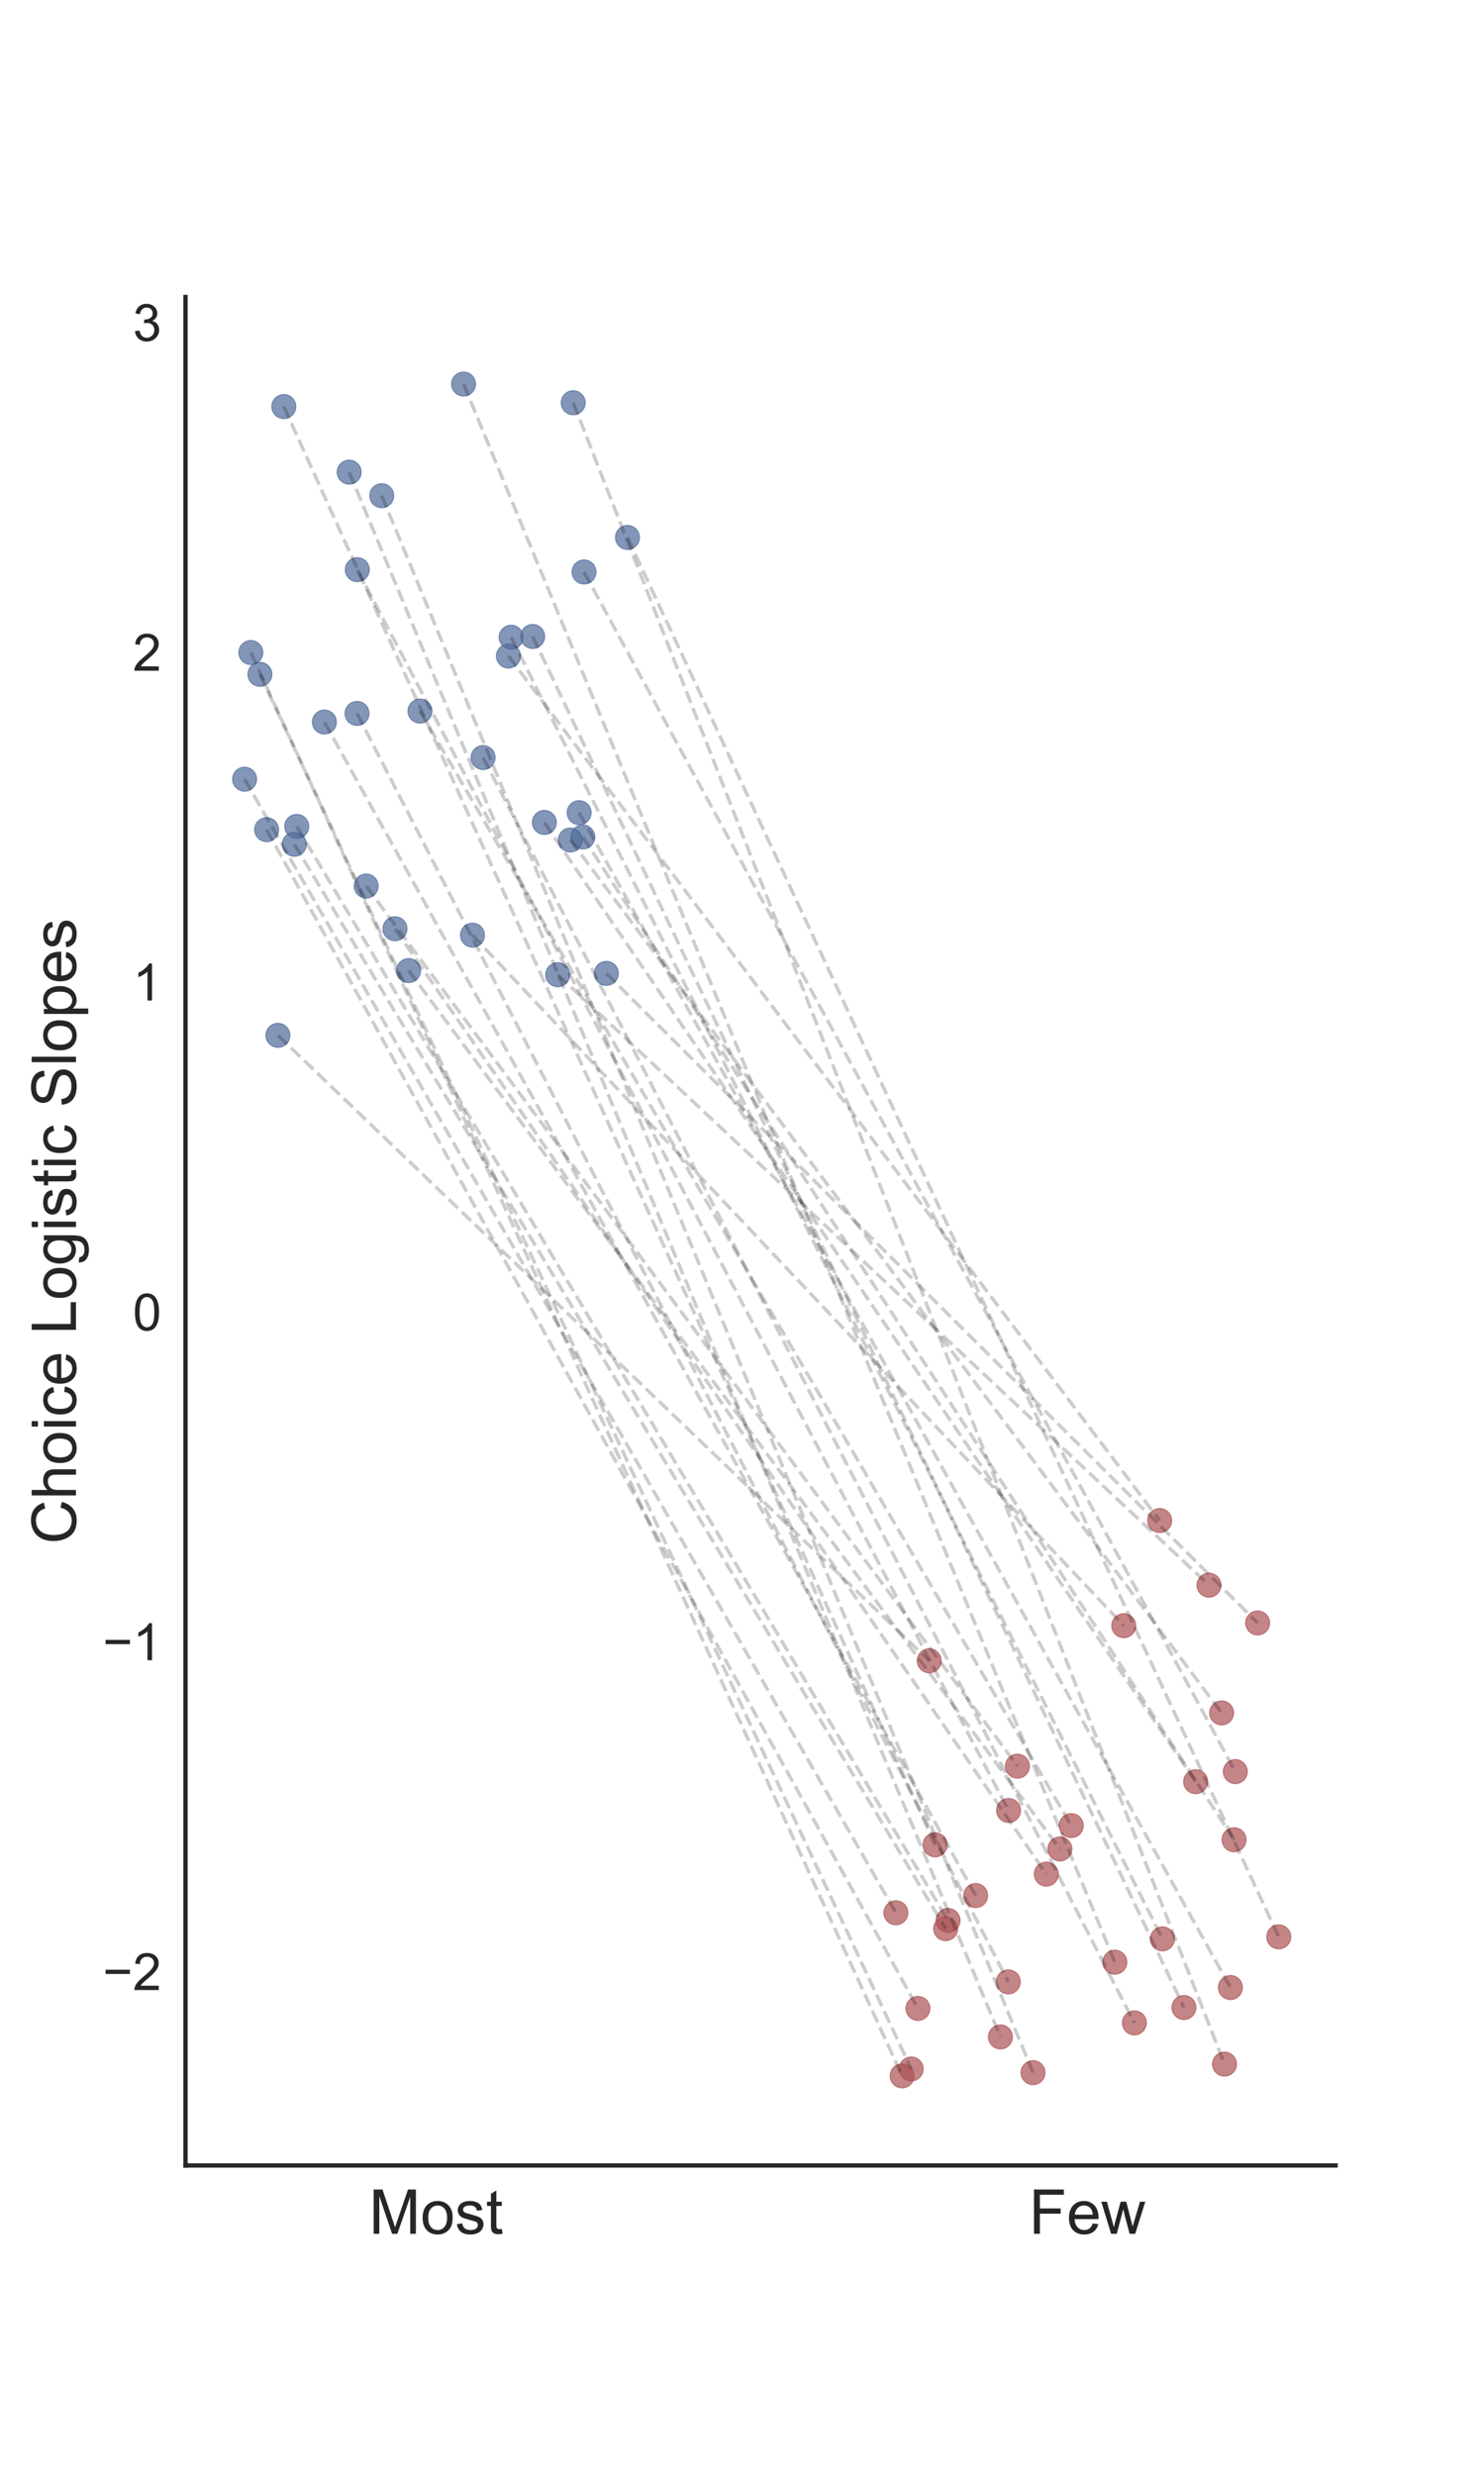 <?xml version="1.0" encoding="utf-8" standalone="no"?>
<!DOCTYPE svg PUBLIC "-//W3C//DTD SVG 1.1//EN"
  "http://www.w3.org/Graphics/SVG/1.1/DTD/svg11.dtd">
<!-- Created with matplotlib (http://matplotlib.org/) -->
<svg height="720pt" version="1.1" viewBox="0 0 432 720" width="432pt" xmlns="http://www.w3.org/2000/svg" xmlns:xlink="http://www.w3.org/1999/xlink">
 <defs>
  <style type="text/css">
*{stroke-linecap:butt;stroke-linejoin:round;}
  </style>
 </defs>
 <g id="figure_1">
  <g id="patch_1">
   <path d="M 0 720 
L 432 720 
L 432 0 
L 0 0 
z
" style="fill:#ffffff;"/>
  </g>
  <g id="axes_1">
   <g id="patch_2">
    <path d="M 54 630 
L 388.8 630 
L 388.8 86.4 
L 54 86.4 
z
" style="fill:#ffffff;"/>
   </g>
   <g id="matplotlib.axis_1">
    <g id="xtick_1">
     <g id="line2d_1"/>
     <g id="text_1">
      <!-- Most -->
      <defs>
       <path d="M 7.422 0 
L 7.422 71.578 
L 21.688 71.578 
L 38.625 20.906 
Q 40.969 13.812 42.047 10.297 
Q 43.266 14.203 45.844 21.781 
L 62.984 71.578 
L 75.734 71.578 
L 75.734 0 
L 66.609 0 
L 66.609 59.906 
L 45.797 0 
L 37.25 0 
L 16.547 60.938 
L 16.547 0 
z
" id="ArialMT-4d"/>
       <path d="M 3.328 25.922 
Q 3.328 40.328 11.328 47.266 
Q 18.016 53.031 27.641 53.031 
Q 38.328 53.031 45.109 46.016 
Q 51.906 39.016 51.906 26.656 
Q 51.906 16.656 48.906 10.906 
Q 45.906 5.172 40.156 2 
Q 34.422 -1.172 27.641 -1.172 
Q 16.75 -1.172 10.031 5.812 
Q 3.328 12.797 3.328 25.922 
z
M 12.359 25.922 
Q 12.359 15.969 16.703 11.016 
Q 21.047 6.062 27.641 6.062 
Q 34.188 6.062 38.531 11.031 
Q 42.875 16.016 42.875 26.219 
Q 42.875 35.844 38.5 40.797 
Q 34.125 45.75 27.641 45.75 
Q 21.047 45.75 16.703 40.812 
Q 12.359 35.891 12.359 25.922 
z
" id="ArialMT-6f"/>
       <path d="M 3.078 15.484 
L 11.766 16.844 
Q 12.5 11.625 15.844 8.844 
Q 19.188 6.062 25.203 6.062 
Q 31.25 6.062 34.172 8.516 
Q 37.109 10.984 37.109 14.312 
Q 37.109 17.281 34.516 19 
Q 32.719 20.172 25.531 21.969 
Q 15.875 24.422 12.141 26.203 
Q 8.406 27.984 6.469 31.125 
Q 4.547 34.281 4.547 38.094 
Q 4.547 41.547 6.125 44.5 
Q 7.719 47.469 10.453 49.422 
Q 12.5 50.922 16.031 51.969 
Q 19.578 53.031 23.641 53.031 
Q 29.734 53.031 34.344 51.266 
Q 38.969 49.516 41.156 46.5 
Q 43.359 43.5 44.188 38.484 
L 35.594 37.312 
Q 35.016 41.312 32.203 43.547 
Q 29.391 45.797 24.266 45.797 
Q 18.219 45.797 15.625 43.797 
Q 13.031 41.797 13.031 39.109 
Q 13.031 37.406 14.109 36.031 
Q 15.188 34.625 17.484 33.688 
Q 18.797 33.203 25.25 31.453 
Q 34.578 28.953 38.25 27.359 
Q 41.938 25.781 44.031 22.75 
Q 46.141 19.734 46.141 15.234 
Q 46.141 10.844 43.578 6.953 
Q 41.016 3.078 36.172 0.953 
Q 31.344 -1.172 25.25 -1.172 
Q 15.141 -1.172 9.844 3.031 
Q 4.547 7.234 3.078 15.484 
z
" id="ArialMT-73"/>
       <path d="M 25.781 7.859 
L 27.047 0.094 
Q 23.344 -0.688 20.406 -0.688 
Q 15.625 -0.688 12.984 0.828 
Q 10.359 2.344 9.281 4.812 
Q 8.203 7.281 8.203 15.188 
L 8.203 45.016 
L 1.766 45.016 
L 1.766 51.859 
L 8.203 51.859 
L 8.203 64.703 
L 16.938 69.969 
L 16.938 51.859 
L 25.781 51.859 
L 25.781 45.016 
L 16.938 45.016 
L 16.938 14.703 
Q 16.938 10.938 17.406 9.859 
Q 17.875 8.797 18.922 8.156 
Q 19.969 7.516 21.922 7.516 
Q 23.391 7.516 25.781 7.859 
z
" id="ArialMT-74"/>
      </defs>
      <g style="fill:#262626;" transform="translate(107.437 649.884)scale(0.18 -0.18)">
       <use xlink:href="#ArialMT-4d"/>
       <use x="83.301" xlink:href="#ArialMT-6f"/>
       <use x="138.916" xlink:href="#ArialMT-73"/>
       <use x="188.916" xlink:href="#ArialMT-74"/>
      </g>
     </g>
    </g>
    <g id="xtick_2">
     <g id="line2d_2"/>
     <g id="text_2">
      <!-- Few -->
      <defs>
       <path d="M 8.203 0 
L 8.203 71.578 
L 56.5 71.578 
L 56.5 63.141 
L 17.672 63.141 
L 17.672 40.969 
L 51.266 40.969 
L 51.266 32.516 
L 17.672 32.516 
L 17.672 0 
z
" id="ArialMT-46"/>
       <path d="M 42.094 16.703 
L 51.172 15.578 
Q 49.031 7.625 43.219 3.219 
Q 37.406 -1.172 28.375 -1.172 
Q 17 -1.172 10.328 5.828 
Q 3.656 12.844 3.656 25.484 
Q 3.656 38.578 10.391 45.797 
Q 17.141 53.031 27.875 53.031 
Q 38.281 53.031 44.875 45.953 
Q 51.469 38.875 51.469 26.031 
Q 51.469 25.25 51.422 23.688 
L 12.75 23.688 
Q 13.234 15.141 17.578 10.594 
Q 21.922 6.062 28.422 6.062 
Q 33.25 6.062 36.672 8.594 
Q 40.094 11.141 42.094 16.703 
z
M 13.234 30.906 
L 42.188 30.906 
Q 41.609 37.453 38.875 40.719 
Q 34.672 45.797 27.984 45.797 
Q 21.922 45.797 17.797 41.75 
Q 13.672 37.703 13.234 30.906 
z
" id="ArialMT-65"/>
       <path d="M 16.156 0 
L 0.297 51.859 
L 9.375 51.859 
L 17.625 21.922 
L 20.703 10.797 
Q 20.906 11.625 23.391 21.484 
L 31.641 51.859 
L 40.672 51.859 
L 48.438 21.781 
L 51.031 11.859 
L 54 21.875 
L 62.891 51.859 
L 71.438 51.859 
L 55.219 0 
L 46.094 0 
L 37.844 31.062 
L 35.844 39.891 
L 25.344 0 
z
" id="ArialMT-77"/>
      </defs>
      <g style="fill:#262626;" transform="translate(299.529 649.884)scale(0.18 -0.18)">
       <use xlink:href="#ArialMT-46"/>
       <use x="61.084" xlink:href="#ArialMT-65"/>
       <use x="116.699" xlink:href="#ArialMT-77"/>
      </g>
     </g>
    </g>
   </g>
   <g id="matplotlib.axis_2">
    <g id="ytick_1">
     <g id="line2d_3"/>
     <g id="text_3">
      <!-- −2 -->
      <defs>
       <path d="M 52.828 31.203 
L 5.562 31.203 
L 5.562 39.406 
L 52.828 39.406 
z
" id="ArialMT-2212"/>
       <path d="M 50.344 8.453 
L 50.344 0 
L 3.031 0 
Q 2.938 3.172 4.047 6.109 
Q 5.859 10.938 9.828 15.625 
Q 13.812 20.312 21.344 26.469 
Q 33.016 36.031 37.109 41.625 
Q 41.219 47.219 41.219 52.203 
Q 41.219 57.422 37.469 61 
Q 33.734 64.594 27.734 64.594 
Q 21.391 64.594 17.578 60.781 
Q 13.766 56.984 13.719 50.25 
L 4.688 51.172 
Q 5.609 61.281 11.656 66.578 
Q 17.719 71.875 27.938 71.875 
Q 38.234 71.875 44.234 66.156 
Q 50.25 60.453 50.25 52 
Q 50.25 47.703 48.484 43.547 
Q 46.734 39.406 42.656 34.812 
Q 38.578 30.219 29.109 22.219 
Q 21.188 15.578 18.938 13.203 
Q 16.703 10.844 15.234 8.453 
z
" id="ArialMT-32"/>
      </defs>
      <g style="fill:#262626;" transform="translate(29.898 578.969)scale(0.15 -0.15)">
       <use xlink:href="#ArialMT-2212"/>
       <use x="58.398" xlink:href="#ArialMT-32"/>
      </g>
     </g>
    </g>
    <g id="ytick_2">
     <g id="line2d_4"/>
     <g id="text_4">
      <!-- −1 -->
      <defs>
       <path d="M 37.25 0 
L 28.469 0 
L 28.469 56 
Q 25.297 52.984 20.141 49.953 
Q 14.984 46.922 10.891 45.406 
L 10.891 53.906 
Q 18.266 57.375 23.781 62.297 
Q 29.297 67.234 31.594 71.875 
L 37.25 71.875 
z
" id="ArialMT-31"/>
      </defs>
      <g style="fill:#262626;" transform="translate(29.898 483.01)scale(0.15 -0.15)">
       <use xlink:href="#ArialMT-2212"/>
       <use x="58.398" xlink:href="#ArialMT-31"/>
      </g>
     </g>
    </g>
    <g id="ytick_3">
     <g id="line2d_5"/>
     <g id="text_5">
      <!-- 0 -->
      <defs>
       <path d="M 4.156 35.297 
Q 4.156 48 6.766 55.734 
Q 9.375 63.484 14.516 67.672 
Q 19.672 71.875 27.484 71.875 
Q 33.25 71.875 37.594 69.547 
Q 41.938 67.234 44.766 62.859 
Q 47.609 58.5 49.219 52.219 
Q 50.828 45.953 50.828 35.297 
Q 50.828 22.703 48.234 14.969 
Q 45.656 7.234 40.5 3 
Q 35.359 -1.219 27.484 -1.219 
Q 17.141 -1.219 11.234 6.203 
Q 4.156 15.141 4.156 35.297 
z
M 13.188 35.297 
Q 13.188 17.672 17.312 11.828 
Q 21.438 6 27.484 6 
Q 33.547 6 37.672 11.859 
Q 41.797 17.719 41.797 35.297 
Q 41.797 52.984 37.672 58.781 
Q 33.547 64.594 27.391 64.594 
Q 21.344 64.594 17.719 59.469 
Q 13.188 52.938 13.188 35.297 
z
" id="ArialMT-30"/>
      </defs>
      <g style="fill:#262626;" transform="translate(38.659 387.051)scale(0.15 -0.15)">
       <use xlink:href="#ArialMT-30"/>
      </g>
     </g>
    </g>
    <g id="ytick_4">
     <g id="line2d_6"/>
     <g id="text_6">
      <!-- 1 -->
      <g style="fill:#262626;" transform="translate(38.659 291.092)scale(0.15 -0.15)">
       <use xlink:href="#ArialMT-31"/>
      </g>
     </g>
    </g>
    <g id="ytick_5">
     <g id="line2d_7"/>
     <g id="text_7">
      <!-- 2 -->
      <g style="fill:#262626;" transform="translate(38.659 195.132)scale(0.15 -0.15)">
       <use xlink:href="#ArialMT-32"/>
      </g>
     </g>
    </g>
    <g id="ytick_6">
     <g id="line2d_8"/>
     <g id="text_8">
      <!-- 3 -->
      <defs>
       <path d="M 4.203 18.891 
L 12.984 20.062 
Q 14.5 12.594 18.141 9.297 
Q 21.781 6 27 6 
Q 33.203 6 37.469 10.297 
Q 41.75 14.594 41.75 20.953 
Q 41.75 27 37.797 30.922 
Q 33.844 34.859 27.734 34.859 
Q 25.25 34.859 21.531 33.891 
L 22.516 41.609 
Q 23.391 41.5 23.922 41.5 
Q 29.547 41.5 34.031 44.422 
Q 38.531 47.359 38.531 53.469 
Q 38.531 58.297 35.25 61.469 
Q 31.984 64.656 26.812 64.656 
Q 21.688 64.656 18.266 61.422 
Q 14.844 58.203 13.875 51.766 
L 5.078 53.328 
Q 6.688 62.156 12.391 67.016 
Q 18.109 71.875 26.609 71.875 
Q 32.469 71.875 37.391 69.359 
Q 42.328 66.844 44.938 62.5 
Q 47.562 58.156 47.562 53.266 
Q 47.562 48.641 45.062 44.828 
Q 42.578 41.016 37.703 38.766 
Q 44.047 37.312 47.562 32.688 
Q 51.078 28.078 51.078 21.141 
Q 51.078 11.766 44.234 5.25 
Q 37.406 -1.266 26.953 -1.266 
Q 17.531 -1.266 11.297 4.344 
Q 5.078 9.969 4.203 18.891 
z
" id="ArialMT-33"/>
      </defs>
      <g style="fill:#262626;" transform="translate(38.659 99.173)scale(0.15 -0.15)">
       <use xlink:href="#ArialMT-33"/>
      </g>
     </g>
    </g>
    <g id="text_9">
     <!-- Choice Logistic Slopes -->
     <defs>
      <path d="M 58.797 25.094 
L 68.266 22.703 
Q 65.281 11.031 57.547 4.906 
Q 49.812 -1.219 38.625 -1.219 
Q 27.047 -1.219 19.797 3.484 
Q 12.547 8.203 8.766 17.141 
Q 4.984 26.078 4.984 36.328 
Q 4.984 47.516 9.25 55.828 
Q 13.531 64.156 21.406 68.469 
Q 29.297 72.797 38.766 72.797 
Q 49.516 72.797 56.828 67.328 
Q 64.156 61.859 67.047 51.953 
L 57.719 49.75 
Q 55.219 57.562 50.484 61.125 
Q 45.75 64.703 38.578 64.703 
Q 30.328 64.703 24.781 60.734 
Q 19.234 56.781 16.984 50.109 
Q 14.75 43.453 14.75 36.375 
Q 14.75 27.25 17.406 20.438 
Q 20.062 13.625 25.672 10.25 
Q 31.297 6.891 37.844 6.891 
Q 45.797 6.891 51.312 11.469 
Q 56.844 16.062 58.797 25.094 
z
" id="ArialMT-43"/>
      <path d="M 6.594 0 
L 6.594 71.578 
L 15.375 71.578 
L 15.375 45.906 
Q 21.531 53.031 30.906 53.031 
Q 36.672 53.031 40.922 50.75 
Q 45.172 48.484 47 44.484 
Q 48.828 40.484 48.828 32.859 
L 48.828 0 
L 40.047 0 
L 40.047 32.859 
Q 40.047 39.453 37.188 42.453 
Q 34.328 45.453 29.109 45.453 
Q 25.203 45.453 21.75 43.422 
Q 18.312 41.406 16.844 37.938 
Q 15.375 34.469 15.375 28.375 
L 15.375 0 
z
" id="ArialMT-68"/>
      <path d="M 6.641 61.469 
L 6.641 71.578 
L 15.438 71.578 
L 15.438 61.469 
z
M 6.641 0 
L 6.641 51.859 
L 15.438 51.859 
L 15.438 0 
z
" id="ArialMT-69"/>
      <path d="M 40.438 19 
L 49.078 17.875 
Q 47.656 8.938 41.812 3.875 
Q 35.984 -1.172 27.484 -1.172 
Q 16.844 -1.172 10.375 5.781 
Q 3.906 12.75 3.906 25.734 
Q 3.906 34.125 6.688 40.422 
Q 9.469 46.734 15.156 49.875 
Q 20.844 53.031 27.547 53.031 
Q 35.984 53.031 41.359 48.75 
Q 46.734 44.484 48.25 36.625 
L 39.703 35.297 
Q 38.484 40.531 35.375 43.156 
Q 32.281 45.797 27.875 45.797 
Q 21.234 45.797 17.078 41.031 
Q 12.938 36.281 12.938 25.984 
Q 12.938 15.531 16.938 10.797 
Q 20.953 6.062 27.391 6.062 
Q 32.562 6.062 36.031 9.234 
Q 39.5 12.406 40.438 19 
z
" id="ArialMT-63"/>
      <path id="ArialMT-20"/>
      <path d="M 7.328 0 
L 7.328 71.578 
L 16.797 71.578 
L 16.797 8.453 
L 52.047 8.453 
L 52.047 0 
z
" id="ArialMT-4c"/>
      <path d="M 4.984 -4.297 
L 13.531 -5.562 
Q 14.062 -9.516 16.5 -11.328 
Q 19.781 -13.766 25.438 -13.766 
Q 31.547 -13.766 34.859 -11.328 
Q 38.188 -8.891 39.359 -4.5 
Q 40.047 -1.812 39.984 6.781 
Q 34.234 0 25.641 0 
Q 14.938 0 9.078 7.719 
Q 3.219 15.438 3.219 26.219 
Q 3.219 33.641 5.906 39.906 
Q 8.594 46.188 13.688 49.609 
Q 18.797 53.031 25.688 53.031 
Q 34.859 53.031 40.828 45.609 
L 40.828 51.859 
L 48.922 51.859 
L 48.922 7.031 
Q 48.922 -5.078 46.453 -10.125 
Q 44 -15.188 38.641 -18.109 
Q 33.297 -21.047 25.484 -21.047 
Q 16.219 -21.047 10.5 -16.875 
Q 4.781 -12.703 4.984 -4.297 
z
M 12.25 26.859 
Q 12.25 16.656 16.297 11.969 
Q 20.359 7.281 26.469 7.281 
Q 32.516 7.281 36.609 11.938 
Q 40.719 16.609 40.719 26.562 
Q 40.719 36.078 36.5 40.906 
Q 32.281 45.75 26.312 45.75 
Q 20.453 45.75 16.344 40.984 
Q 12.25 36.234 12.25 26.859 
z
" id="ArialMT-67"/>
      <path d="M 4.5 23 
L 13.422 23.781 
Q 14.062 18.406 16.375 14.969 
Q 18.703 11.531 23.578 9.406 
Q 28.469 7.281 34.578 7.281 
Q 39.984 7.281 44.141 8.891 
Q 48.297 10.5 50.312 13.297 
Q 52.344 16.109 52.344 19.438 
Q 52.344 22.797 50.391 25.312 
Q 48.438 27.828 43.953 29.547 
Q 41.062 30.672 31.203 33.031 
Q 21.344 35.406 17.391 37.5 
Q 12.25 40.188 9.734 44.156 
Q 7.234 48.141 7.234 53.078 
Q 7.234 58.5 10.297 63.203 
Q 13.375 67.922 19.281 70.359 
Q 25.203 72.797 32.422 72.797 
Q 40.375 72.797 46.453 70.234 
Q 52.547 67.672 55.812 62.688 
Q 59.078 57.719 59.328 51.422 
L 50.25 50.734 
Q 49.516 57.516 45.281 60.984 
Q 41.062 64.453 32.812 64.453 
Q 24.219 64.453 20.281 61.297 
Q 16.359 58.156 16.359 53.719 
Q 16.359 49.859 19.141 47.359 
Q 21.875 44.875 33.422 42.266 
Q 44.969 39.656 49.266 37.703 
Q 55.516 34.812 58.484 30.391 
Q 61.469 25.984 61.469 20.219 
Q 61.469 14.5 58.203 9.438 
Q 54.938 4.391 48.797 1.578 
Q 42.672 -1.219 35.016 -1.219 
Q 25.297 -1.219 18.719 1.609 
Q 12.156 4.438 8.422 10.125 
Q 4.688 15.828 4.5 23 
z
" id="ArialMT-53"/>
      <path d="M 6.391 0 
L 6.391 71.578 
L 15.188 71.578 
L 15.188 0 
z
" id="ArialMT-6c"/>
      <path d="M 6.594 -19.875 
L 6.594 51.859 
L 14.594 51.859 
L 14.594 45.125 
Q 17.438 49.078 21 51.047 
Q 24.562 53.031 29.641 53.031 
Q 36.281 53.031 41.359 49.609 
Q 46.438 46.188 49.016 39.953 
Q 51.609 33.734 51.609 26.312 
Q 51.609 18.359 48.75 11.984 
Q 45.906 5.609 40.453 2.219 
Q 35.016 -1.172 29 -1.172 
Q 24.609 -1.172 21.109 0.688 
Q 17.625 2.547 15.375 5.375 
L 15.375 -19.875 
z
M 14.547 25.641 
Q 14.547 15.625 18.594 10.844 
Q 22.656 6.062 28.422 6.062 
Q 34.281 6.062 38.453 11.016 
Q 42.625 15.969 42.625 26.375 
Q 42.625 36.281 38.547 41.203 
Q 34.469 46.141 28.812 46.141 
Q 23.188 46.141 18.859 40.891 
Q 14.547 35.641 14.547 25.641 
z
" id="ArialMT-70"/>
     </defs>
     <g style="fill:#262626;" transform="translate(22.109 449.246)rotate(-90)scale(0.18 -0.18)">
      <use xlink:href="#ArialMT-43"/>
      <use x="72.217" xlink:href="#ArialMT-68"/>
      <use x="127.832" xlink:href="#ArialMT-6f"/>
      <use x="183.447" xlink:href="#ArialMT-69"/>
      <use x="205.664" xlink:href="#ArialMT-63"/>
      <use x="255.664" xlink:href="#ArialMT-65"/>
      <use x="311.279" xlink:href="#ArialMT-20"/>
      <use x="339.062" xlink:href="#ArialMT-4c"/>
      <use x="394.678" xlink:href="#ArialMT-6f"/>
      <use x="450.293" xlink:href="#ArialMT-67"/>
      <use x="505.908" xlink:href="#ArialMT-69"/>
      <use x="528.125" xlink:href="#ArialMT-73"/>
      <use x="578.125" xlink:href="#ArialMT-74"/>
      <use x="605.908" xlink:href="#ArialMT-69"/>
      <use x="628.125" xlink:href="#ArialMT-63"/>
      <use x="678.125" xlink:href="#ArialMT-20"/>
      <use x="705.908" xlink:href="#ArialMT-53"/>
      <use x="772.607" xlink:href="#ArialMT-6c"/>
      <use x="794.824" xlink:href="#ArialMT-6f"/>
      <use x="850.439" xlink:href="#ArialMT-70"/>
      <use x="906.055" xlink:href="#ArialMT-65"/>
      <use x="961.67" xlink:href="#ArialMT-73"/>
     </g>
    </g>
   </g>
   <g id="PathCollection_1">
    <defs>
     <path d="M 0 3.5 
C 0.928 3.5 1.819 3.131 2.475 2.475 
C 3.131 1.819 3.5 0.928 3.5 0 
C 3.5 -0.928 3.131 -1.819 2.475 -2.475 
C 1.819 -3.131 0.928 -3.5 0 -3.5 
C -0.928 -3.5 -1.819 -3.131 -2.475 -2.475 
C -3.131 -1.819 -3.5 -0.928 -3.5 0 
C -3.5 0.928 -3.131 1.819 -2.475 2.475 
C -1.819 3.131 -0.928 3.5 0 3.5 
z
" id="m279bed7094" style="stroke:#4f6a9a;stroke-opacity:0.7;stroke-width:0.3;"/>
    </defs>
    <g clip-path="url(#p89cc9021c3)">
     <use style="fill:#4f6a9a;fill-opacity:0.7;stroke:#4f6a9a;stroke-opacity:0.7;stroke-width:0.3;" x="122.256" xlink:href="#m279bed7094" y="206.878"/>
     <use style="fill:#4f6a9a;fill-opacity:0.7;stroke:#4f6a9a;stroke-opacity:0.7;stroke-width:0.3;" x="103.931" xlink:href="#m279bed7094" y="207.559"/>
     <use style="fill:#4f6a9a;fill-opacity:0.7;stroke:#4f6a9a;stroke-opacity:0.7;stroke-width:0.3;" x="158.465" xlink:href="#m279bed7094" y="239.279"/>
     <use style="fill:#4f6a9a;fill-opacity:0.7;stroke:#4f6a9a;stroke-opacity:0.7;stroke-width:0.3;" x="182.663" xlink:href="#m279bed7094" y="156.356"/>
     <use style="fill:#4f6a9a;fill-opacity:0.7;stroke:#4f6a9a;stroke-opacity:0.7;stroke-width:0.3;" x="148" xlink:href="#m279bed7094" y="190.871"/>
     <use style="fill:#4f6a9a;fill-opacity:0.7;stroke:#4f6a9a;stroke-opacity:0.7;stroke-width:0.3;" x="71.2" xlink:href="#m279bed7094" y="226.688"/>
     <use style="fill:#4f6a9a;fill-opacity:0.7;stroke:#4f6a9a;stroke-opacity:0.7;stroke-width:0.3;" x="85.688" xlink:href="#m279bed7094" y="245.622"/>
     <use style="fill:#4f6a9a;fill-opacity:0.7;stroke:#4f6a9a;stroke-opacity:0.7;stroke-width:0.3;" x="118.946" xlink:href="#m279bed7094" y="282.373"/>
     <use style="fill:#4f6a9a;fill-opacity:0.7;stroke:#4f6a9a;stroke-opacity:0.7;stroke-width:0.3;" x="176.515" xlink:href="#m279bed7094" y="283.191"/>
     <use style="fill:#4f6a9a;fill-opacity:0.7;stroke:#4f6a9a;stroke-opacity:0.7;stroke-width:0.3;" x="75.662" xlink:href="#m279bed7094" y="196.18"/>
     <use style="fill:#4f6a9a;fill-opacity:0.7;stroke:#4f6a9a;stroke-opacity:0.7;stroke-width:0.3;" x="114.98" xlink:href="#m279bed7094" y="270.199"/>
     <use style="fill:#4f6a9a;fill-opacity:0.7;stroke:#4f6a9a;stroke-opacity:0.7;stroke-width:0.3;" x="166.03" xlink:href="#m279bed7094" y="244.38"/>
     <use style="fill:#4f6a9a;fill-opacity:0.7;stroke:#4f6a9a;stroke-opacity:0.7;stroke-width:0.3;" x="106.598" xlink:href="#m279bed7094" y="257.774"/>
     <use style="fill:#4f6a9a;fill-opacity:0.7;stroke:#4f6a9a;stroke-opacity:0.7;stroke-width:0.3;" x="101.641" xlink:href="#m279bed7094" y="137.359"/>
     <use style="fill:#4f6a9a;fill-opacity:0.7;stroke:#4f6a9a;stroke-opacity:0.7;stroke-width:0.3;" x="86.386" xlink:href="#m279bed7094" y="240.431"/>
     <use style="fill:#4f6a9a;fill-opacity:0.7;stroke:#4f6a9a;stroke-opacity:0.7;stroke-width:0.3;" x="169.652" xlink:href="#m279bed7094" y="243.493"/>
     <use style="fill:#4f6a9a;fill-opacity:0.7;stroke:#4f6a9a;stroke-opacity:0.7;stroke-width:0.3;" x="94.431" xlink:href="#m279bed7094" y="210.058"/>
     <use style="fill:#4f6a9a;fill-opacity:0.7;stroke:#4f6a9a;stroke-opacity:0.7;stroke-width:0.3;" x="166.865" xlink:href="#m279bed7094" y="117.174"/>
     <use style="fill:#4f6a9a;fill-opacity:0.7;stroke:#4f6a9a;stroke-opacity:0.7;stroke-width:0.3;" x="155.063" xlink:href="#m279bed7094" y="185.168"/>
     <use style="fill:#4f6a9a;fill-opacity:0.7;stroke:#4f6a9a;stroke-opacity:0.7;stroke-width:0.3;" x="104.013" xlink:href="#m279bed7094" y="165.736"/>
     <use style="fill:#4f6a9a;fill-opacity:0.7;stroke:#4f6a9a;stroke-opacity:0.7;stroke-width:0.3;" x="73.023" xlink:href="#m279bed7094" y="189.838"/>
     <use style="fill:#4f6a9a;fill-opacity:0.7;stroke:#4f6a9a;stroke-opacity:0.7;stroke-width:0.3;" x="80.909" xlink:href="#m279bed7094" y="301.213"/>
     <use style="fill:#4f6a9a;fill-opacity:0.7;stroke:#4f6a9a;stroke-opacity:0.7;stroke-width:0.3;" x="170.013" xlink:href="#m279bed7094" y="166.402"/>
     <use style="fill:#4f6a9a;fill-opacity:0.7;stroke:#4f6a9a;stroke-opacity:0.7;stroke-width:0.3;" x="148.797" xlink:href="#m279bed7094" y="185.384"/>
     <use style="fill:#4f6a9a;fill-opacity:0.7;stroke:#4f6a9a;stroke-opacity:0.7;stroke-width:0.3;" x="134.946" xlink:href="#m279bed7094" y="111.727"/>
     <use style="fill:#4f6a9a;fill-opacity:0.7;stroke:#4f6a9a;stroke-opacity:0.7;stroke-width:0.3;" x="137.542" xlink:href="#m279bed7094" y="272.076"/>
     <use style="fill:#4f6a9a;fill-opacity:0.7;stroke:#4f6a9a;stroke-opacity:0.7;stroke-width:0.3;" x="162.353" xlink:href="#m279bed7094" y="283.569"/>
     <use style="fill:#4f6a9a;fill-opacity:0.7;stroke:#4f6a9a;stroke-opacity:0.7;stroke-width:0.3;" x="77.624" xlink:href="#m279bed7094" y="241.373"/>
     <use style="fill:#4f6a9a;fill-opacity:0.7;stroke:#4f6a9a;stroke-opacity:0.7;stroke-width:0.3;" x="111.123" xlink:href="#m279bed7094" y="144.213"/>
     <use style="fill:#4f6a9a;fill-opacity:0.7;stroke:#4f6a9a;stroke-opacity:0.7;stroke-width:0.3;" x="82.617" xlink:href="#m279bed7094" y="118.287"/>
     <use style="fill:#4f6a9a;fill-opacity:0.7;stroke:#4f6a9a;stroke-opacity:0.7;stroke-width:0.3;" x="140.63" xlink:href="#m279bed7094" y="220.391"/>
     <use style="fill:#4f6a9a;fill-opacity:0.7;stroke:#4f6a9a;stroke-opacity:0.7;stroke-width:0.3;" x="168.589" xlink:href="#m279bed7094" y="236.43"/>
    </g>
   </g>
   <g id="PathCollection_2">
    <defs>
     <path d="M 0 3.5 
C 0.928 3.5 1.819 3.131 2.475 2.475 
C 3.131 1.819 3.5 0.928 3.5 0 
C 3.5 -0.928 3.131 -1.819 2.475 -2.475 
C 1.819 -3.131 0.928 -3.5 0 -3.5 
C -0.928 -3.5 -1.819 -3.131 -2.475 -2.475 
C -3.131 -1.819 -3.5 -0.928 -3.5 0 
C -3.5 0.928 -3.131 1.819 -2.475 2.475 
C -1.819 3.131 -0.928 3.5 0 3.5 
z
" id="m8a7791693f" style="stroke:#ac5255;stroke-opacity:0.7;stroke-width:0.3;"/>
    </defs>
    <g clip-path="url(#p89cc9021c3)">
     <use style="fill:#ac5255;fill-opacity:0.7;stroke:#ac5255;stroke-opacity:0.7;stroke-width:0.3;" x="311.848" xlink:href="#m8a7791693f" y="531.122"/>
     <use style="fill:#ac5255;fill-opacity:0.7;stroke:#ac5255;stroke-opacity:0.7;stroke-width:0.3;" x="293.523" xlink:href="#m8a7791693f" y="576.595"/>
     <use style="fill:#ac5255;fill-opacity:0.7;stroke:#ac5255;stroke-opacity:0.7;stroke-width:0.3;" x="348.057" xlink:href="#m8a7791693f" y="518.35"/>
     <use style="fill:#ac5255;fill-opacity:0.7;stroke:#ac5255;stroke-opacity:0.7;stroke-width:0.3;" x="372.254" xlink:href="#m8a7791693f" y="563.5"/>
     <use style="fill:#ac5255;fill-opacity:0.7;stroke:#ac5255;stroke-opacity:0.7;stroke-width:0.3;" x="337.591" xlink:href="#m8a7791693f" y="442.376"/>
     <use style="fill:#ac5255;fill-opacity:0.7;stroke:#ac5255;stroke-opacity:0.7;stroke-width:0.3;" x="260.791" xlink:href="#m8a7791693f" y="556.49"/>
     <use style="fill:#ac5255;fill-opacity:0.7;stroke:#ac5255;stroke-opacity:0.7;stroke-width:0.3;" x="275.279" xlink:href="#m8a7791693f" y="561.114"/>
     <use style="fill:#ac5255;fill-opacity:0.7;stroke:#ac5255;stroke-opacity:0.7;stroke-width:0.3;" x="308.537" xlink:href="#m8a7791693f" y="537.922"/>
     <use style="fill:#ac5255;fill-opacity:0.7;stroke:#ac5255;stroke-opacity:0.7;stroke-width:0.3;" x="366.106" xlink:href="#m8a7791693f" y="472.172"/>
     <use style="fill:#ac5255;fill-opacity:0.7;stroke:#ac5255;stroke-opacity:0.7;stroke-width:0.3;" x="265.253" xlink:href="#m8a7791693f" y="601.925"/>
     <use style="fill:#ac5255;fill-opacity:0.7;stroke:#ac5255;stroke-opacity:0.7;stroke-width:0.3;" x="304.571" xlink:href="#m8a7791693f" y="545.243"/>
     <use style="fill:#ac5255;fill-opacity:0.7;stroke:#ac5255;stroke-opacity:0.7;stroke-width:0.3;" x="355.621" xlink:href="#m8a7791693f" y="498.347"/>
     <use style="fill:#ac5255;fill-opacity:0.7;stroke:#ac5255;stroke-opacity:0.7;stroke-width:0.3;" x="296.189" xlink:href="#m8a7791693f" y="513.839"/>
     <use style="fill:#ac5255;fill-opacity:0.7;stroke:#ac5255;stroke-opacity:0.7;stroke-width:0.3;" x="291.233" xlink:href="#m8a7791693f" y="592.606"/>
     <use style="fill:#ac5255;fill-opacity:0.7;stroke:#ac5255;stroke-opacity:0.7;stroke-width:0.3;" x="275.977" xlink:href="#m8a7791693f" y="558.722"/>
     <use style="fill:#ac5255;fill-opacity:0.7;stroke:#ac5255;stroke-opacity:0.7;stroke-width:0.3;" x="359.243" xlink:href="#m8a7791693f" y="535.246"/>
     <use style="fill:#ac5255;fill-opacity:0.7;stroke:#ac5255;stroke-opacity:0.7;stroke-width:0.3;" x="284.023" xlink:href="#m8a7791693f" y="551.478"/>
     <use style="fill:#ac5255;fill-opacity:0.7;stroke:#ac5255;stroke-opacity:0.7;stroke-width:0.3;" x="356.456" xlink:href="#m8a7791693f" y="600.518"/>
     <use style="fill:#ac5255;fill-opacity:0.7;stroke:#ac5255;stroke-opacity:0.7;stroke-width:0.3;" x="344.654" xlink:href="#m8a7791693f" y="584.057"/>
     <use style="fill:#ac5255;fill-opacity:0.7;stroke:#ac5255;stroke-opacity:0.7;stroke-width:0.3;" x="293.604" xlink:href="#m8a7791693f" y="526.729"/>
     <use style="fill:#ac5255;fill-opacity:0.7;stroke:#ac5255;stroke-opacity:0.7;stroke-width:0.3;" x="262.614" xlink:href="#m8a7791693f" y="603.94"/>
     <use style="fill:#ac5255;fill-opacity:0.7;stroke:#ac5255;stroke-opacity:0.7;stroke-width:0.3;" x="270.5" xlink:href="#m8a7791693f" y="483.17"/>
     <use style="fill:#ac5255;fill-opacity:0.7;stroke:#ac5255;stroke-opacity:0.7;stroke-width:0.3;" x="359.604" xlink:href="#m8a7791693f" y="515.418"/>
     <use style="fill:#ac5255;fill-opacity:0.7;stroke:#ac5255;stroke-opacity:0.7;stroke-width:0.3;" x="338.388" xlink:href="#m8a7791693f" y="564.078"/>
     <use style="fill:#ac5255;fill-opacity:0.7;stroke:#ac5255;stroke-opacity:0.7;stroke-width:0.3;" x="324.537" xlink:href="#m8a7791693f" y="570.863"/>
     <use style="fill:#ac5255;fill-opacity:0.7;stroke:#ac5255;stroke-opacity:0.7;stroke-width:0.3;" x="327.133" xlink:href="#m8a7791693f" y="472.964"/>
     <use style="fill:#ac5255;fill-opacity:0.7;stroke:#ac5255;stroke-opacity:0.7;stroke-width:0.3;" x="351.944" xlink:href="#m8a7791693f" y="461.177"/>
     <use style="fill:#ac5255;fill-opacity:0.7;stroke:#ac5255;stroke-opacity:0.7;stroke-width:0.3;" x="267.215" xlink:href="#m8a7791693f" y="584.318"/>
     <use style="fill:#ac5255;fill-opacity:0.7;stroke:#ac5255;stroke-opacity:0.7;stroke-width:0.3;" x="300.715" xlink:href="#m8a7791693f" y="603.004"/>
     <use style="fill:#ac5255;fill-opacity:0.7;stroke:#ac5255;stroke-opacity:0.7;stroke-width:0.3;" x="272.208" xlink:href="#m8a7791693f" y="536.729"/>
     <use style="fill:#ac5255;fill-opacity:0.7;stroke:#ac5255;stroke-opacity:0.7;stroke-width:0.3;" x="330.222" xlink:href="#m8a7791693f" y="588.522"/>
     <use style="fill:#ac5255;fill-opacity:0.7;stroke:#ac5255;stroke-opacity:0.7;stroke-width:0.3;" x="358.18" xlink:href="#m8a7791693f" y="578.237"/>
    </g>
   </g>
   <g id="line2d_9">
    <path clip-path="url(#p89cc9021c3)" d="M 122.256 206.878 
L 311.848 531.122 
" style="fill:none;opacity:0.2;stroke:#000000;stroke-dasharray:3.7,1.6;stroke-dashoffset:0;"/>
   </g>
   <g id="line2d_10">
    <path clip-path="url(#p89cc9021c3)" d="M 103.931 207.559 
L 293.523 576.595 
" style="fill:none;opacity:0.2;stroke:#000000;stroke-dasharray:3.7,1.6;stroke-dashoffset:0;"/>
   </g>
   <g id="line2d_11">
    <path clip-path="url(#p89cc9021c3)" d="M 158.465 239.279 
L 348.057 518.35 
" style="fill:none;opacity:0.2;stroke:#000000;stroke-dasharray:3.7,1.6;stroke-dashoffset:0;"/>
   </g>
   <g id="line2d_12">
    <path clip-path="url(#p89cc9021c3)" d="M 182.663 156.356 
L 372.254 563.5 
" style="fill:none;opacity:0.2;stroke:#000000;stroke-dasharray:3.7,1.6;stroke-dashoffset:0;"/>
   </g>
   <g id="line2d_13">
    <path clip-path="url(#p89cc9021c3)" d="M 148 190.871 
L 337.591 442.376 
" style="fill:none;opacity:0.2;stroke:#000000;stroke-dasharray:3.7,1.6;stroke-dashoffset:0;"/>
   </g>
   <g id="line2d_14">
    <path clip-path="url(#p89cc9021c3)" d="M 71.2 226.688 
L 260.791 556.49 
" style="fill:none;opacity:0.2;stroke:#000000;stroke-dasharray:3.7,1.6;stroke-dashoffset:0;"/>
   </g>
   <g id="line2d_15">
    <path clip-path="url(#p89cc9021c3)" d="M 85.688 245.622 
L 275.279 561.114 
" style="fill:none;opacity:0.2;stroke:#000000;stroke-dasharray:3.7,1.6;stroke-dashoffset:0;"/>
   </g>
   <g id="line2d_16">
    <path clip-path="url(#p89cc9021c3)" d="M 118.946 282.373 
L 308.537 537.922 
" style="fill:none;opacity:0.2;stroke:#000000;stroke-dasharray:3.7,1.6;stroke-dashoffset:0;"/>
   </g>
   <g id="line2d_17">
    <path clip-path="url(#p89cc9021c3)" d="M 176.515 283.191 
L 366.106 472.172 
" style="fill:none;opacity:0.2;stroke:#000000;stroke-dasharray:3.7,1.6;stroke-dashoffset:0;"/>
   </g>
   <g id="line2d_18">
    <path clip-path="url(#p89cc9021c3)" d="M 75.662 196.18 
L 265.253 601.925 
" style="fill:none;opacity:0.2;stroke:#000000;stroke-dasharray:3.7,1.6;stroke-dashoffset:0;"/>
   </g>
   <g id="line2d_19">
    <path clip-path="url(#p89cc9021c3)" d="M 114.98 270.199 
L 304.571 545.243 
" style="fill:none;opacity:0.2;stroke:#000000;stroke-dasharray:3.7,1.6;stroke-dashoffset:0;"/>
   </g>
   <g id="line2d_20">
    <path clip-path="url(#p89cc9021c3)" d="M 166.03 244.38 
L 355.621 498.347 
" style="fill:none;opacity:0.2;stroke:#000000;stroke-dasharray:3.7,1.6;stroke-dashoffset:0;"/>
   </g>
   <g id="line2d_21">
    <path clip-path="url(#p89cc9021c3)" d="M 106.598 257.774 
L 296.189 513.839 
" style="fill:none;opacity:0.2;stroke:#000000;stroke-dasharray:3.7,1.6;stroke-dashoffset:0;"/>
   </g>
   <g id="line2d_22">
    <path clip-path="url(#p89cc9021c3)" d="M 101.641 137.359 
L 291.233 592.606 
" style="fill:none;opacity:0.2;stroke:#000000;stroke-dasharray:3.7,1.6;stroke-dashoffset:0;"/>
   </g>
   <g id="line2d_23">
    <path clip-path="url(#p89cc9021c3)" d="M 86.386 240.431 
L 275.977 558.722 
" style="fill:none;opacity:0.2;stroke:#000000;stroke-dasharray:3.7,1.6;stroke-dashoffset:0;"/>
   </g>
   <g id="line2d_24">
    <path clip-path="url(#p89cc9021c3)" d="M 169.652 243.493 
L 359.243 535.246 
" style="fill:none;opacity:0.2;stroke:#000000;stroke-dasharray:3.7,1.6;stroke-dashoffset:0;"/>
   </g>
   <g id="line2d_25">
    <path clip-path="url(#p89cc9021c3)" d="M 94.431 210.058 
L 284.023 551.478 
" style="fill:none;opacity:0.2;stroke:#000000;stroke-dasharray:3.7,1.6;stroke-dashoffset:0;"/>
   </g>
   <g id="line2d_26">
    <path clip-path="url(#p89cc9021c3)" d="M 166.865 117.174 
L 356.456 600.518 
" style="fill:none;opacity:0.2;stroke:#000000;stroke-dasharray:3.7,1.6;stroke-dashoffset:0;"/>
   </g>
   <g id="line2d_27">
    <path clip-path="url(#p89cc9021c3)" d="M 155.063 185.168 
L 344.654 584.057 
" style="fill:none;opacity:0.2;stroke:#000000;stroke-dasharray:3.7,1.6;stroke-dashoffset:0;"/>
   </g>
   <g id="line2d_28">
    <path clip-path="url(#p89cc9021c3)" d="M 104.013 165.736 
L 293.604 526.729 
" style="fill:none;opacity:0.2;stroke:#000000;stroke-dasharray:3.7,1.6;stroke-dashoffset:0;"/>
   </g>
   <g id="line2d_29">
    <path clip-path="url(#p89cc9021c3)" d="M 73.023 189.838 
L 262.614 603.94 
" style="fill:none;opacity:0.2;stroke:#000000;stroke-dasharray:3.7,1.6;stroke-dashoffset:0;"/>
   </g>
   <g id="line2d_30">
    <path clip-path="url(#p89cc9021c3)" d="M 80.909 301.213 
L 270.5 483.17 
" style="fill:none;opacity:0.2;stroke:#000000;stroke-dasharray:3.7,1.6;stroke-dashoffset:0;"/>
   </g>
   <g id="line2d_31">
    <path clip-path="url(#p89cc9021c3)" d="M 170.013 166.402 
L 359.604 515.418 
" style="fill:none;opacity:0.2;stroke:#000000;stroke-dasharray:3.7,1.6;stroke-dashoffset:0;"/>
   </g>
   <g id="line2d_32">
    <path clip-path="url(#p89cc9021c3)" d="M 148.797 185.384 
L 338.388 564.078 
" style="fill:none;opacity:0.2;stroke:#000000;stroke-dasharray:3.7,1.6;stroke-dashoffset:0;"/>
   </g>
   <g id="line2d_33">
    <path clip-path="url(#p89cc9021c3)" d="M 134.946 111.727 
L 324.537 570.863 
" style="fill:none;opacity:0.2;stroke:#000000;stroke-dasharray:3.7,1.6;stroke-dashoffset:0;"/>
   </g>
   <g id="line2d_34">
    <path clip-path="url(#p89cc9021c3)" d="M 137.542 272.076 
L 327.133 472.964 
" style="fill:none;opacity:0.2;stroke:#000000;stroke-dasharray:3.7,1.6;stroke-dashoffset:0;"/>
   </g>
   <g id="line2d_35">
    <path clip-path="url(#p89cc9021c3)" d="M 162.353 283.569 
L 351.944 461.177 
" style="fill:none;opacity:0.2;stroke:#000000;stroke-dasharray:3.7,1.6;stroke-dashoffset:0;"/>
   </g>
   <g id="line2d_36">
    <path clip-path="url(#p89cc9021c3)" d="M 77.624 241.373 
L 267.215 584.318 
" style="fill:none;opacity:0.2;stroke:#000000;stroke-dasharray:3.7,1.6;stroke-dashoffset:0;"/>
   </g>
   <g id="line2d_37">
    <path clip-path="url(#p89cc9021c3)" d="M 111.123 144.213 
L 300.715 603.004 
" style="fill:none;opacity:0.2;stroke:#000000;stroke-dasharray:3.7,1.6;stroke-dashoffset:0;"/>
   </g>
   <g id="line2d_38">
    <path clip-path="url(#p89cc9021c3)" d="M 82.617 118.287 
L 272.208 536.729 
" style="fill:none;opacity:0.2;stroke:#000000;stroke-dasharray:3.7,1.6;stroke-dashoffset:0;"/>
   </g>
   <g id="line2d_39">
    <path clip-path="url(#p89cc9021c3)" d="M 140.63 220.391 
L 330.222 588.522 
" style="fill:none;opacity:0.2;stroke:#000000;stroke-dasharray:3.7,1.6;stroke-dashoffset:0;"/>
   </g>
   <g id="line2d_40">
    <path clip-path="url(#p89cc9021c3)" d="M 168.589 236.43 
L 358.18 578.237 
" style="fill:none;opacity:0.2;stroke:#000000;stroke-dasharray:3.7,1.6;stroke-dashoffset:0;"/>
   </g>
   <g id="patch_3">
    <path d="M 54 630 
L 54 86.4 
" style="fill:none;stroke:#262626;stroke-linecap:square;stroke-linejoin:miter;stroke-width:1.25;"/>
   </g>
   <g id="patch_4">
    <path d="M 54 630 
L 388.8 630 
" style="fill:none;stroke:#262626;stroke-linecap:square;stroke-linejoin:miter;stroke-width:1.25;"/>
   </g>
  </g>
 </g>
 <defs>
  <clipPath id="p89cc9021c3">
   <rect height="543.6" width="334.8" x="54" y="86.4"/>
  </clipPath>
 </defs>
</svg>

